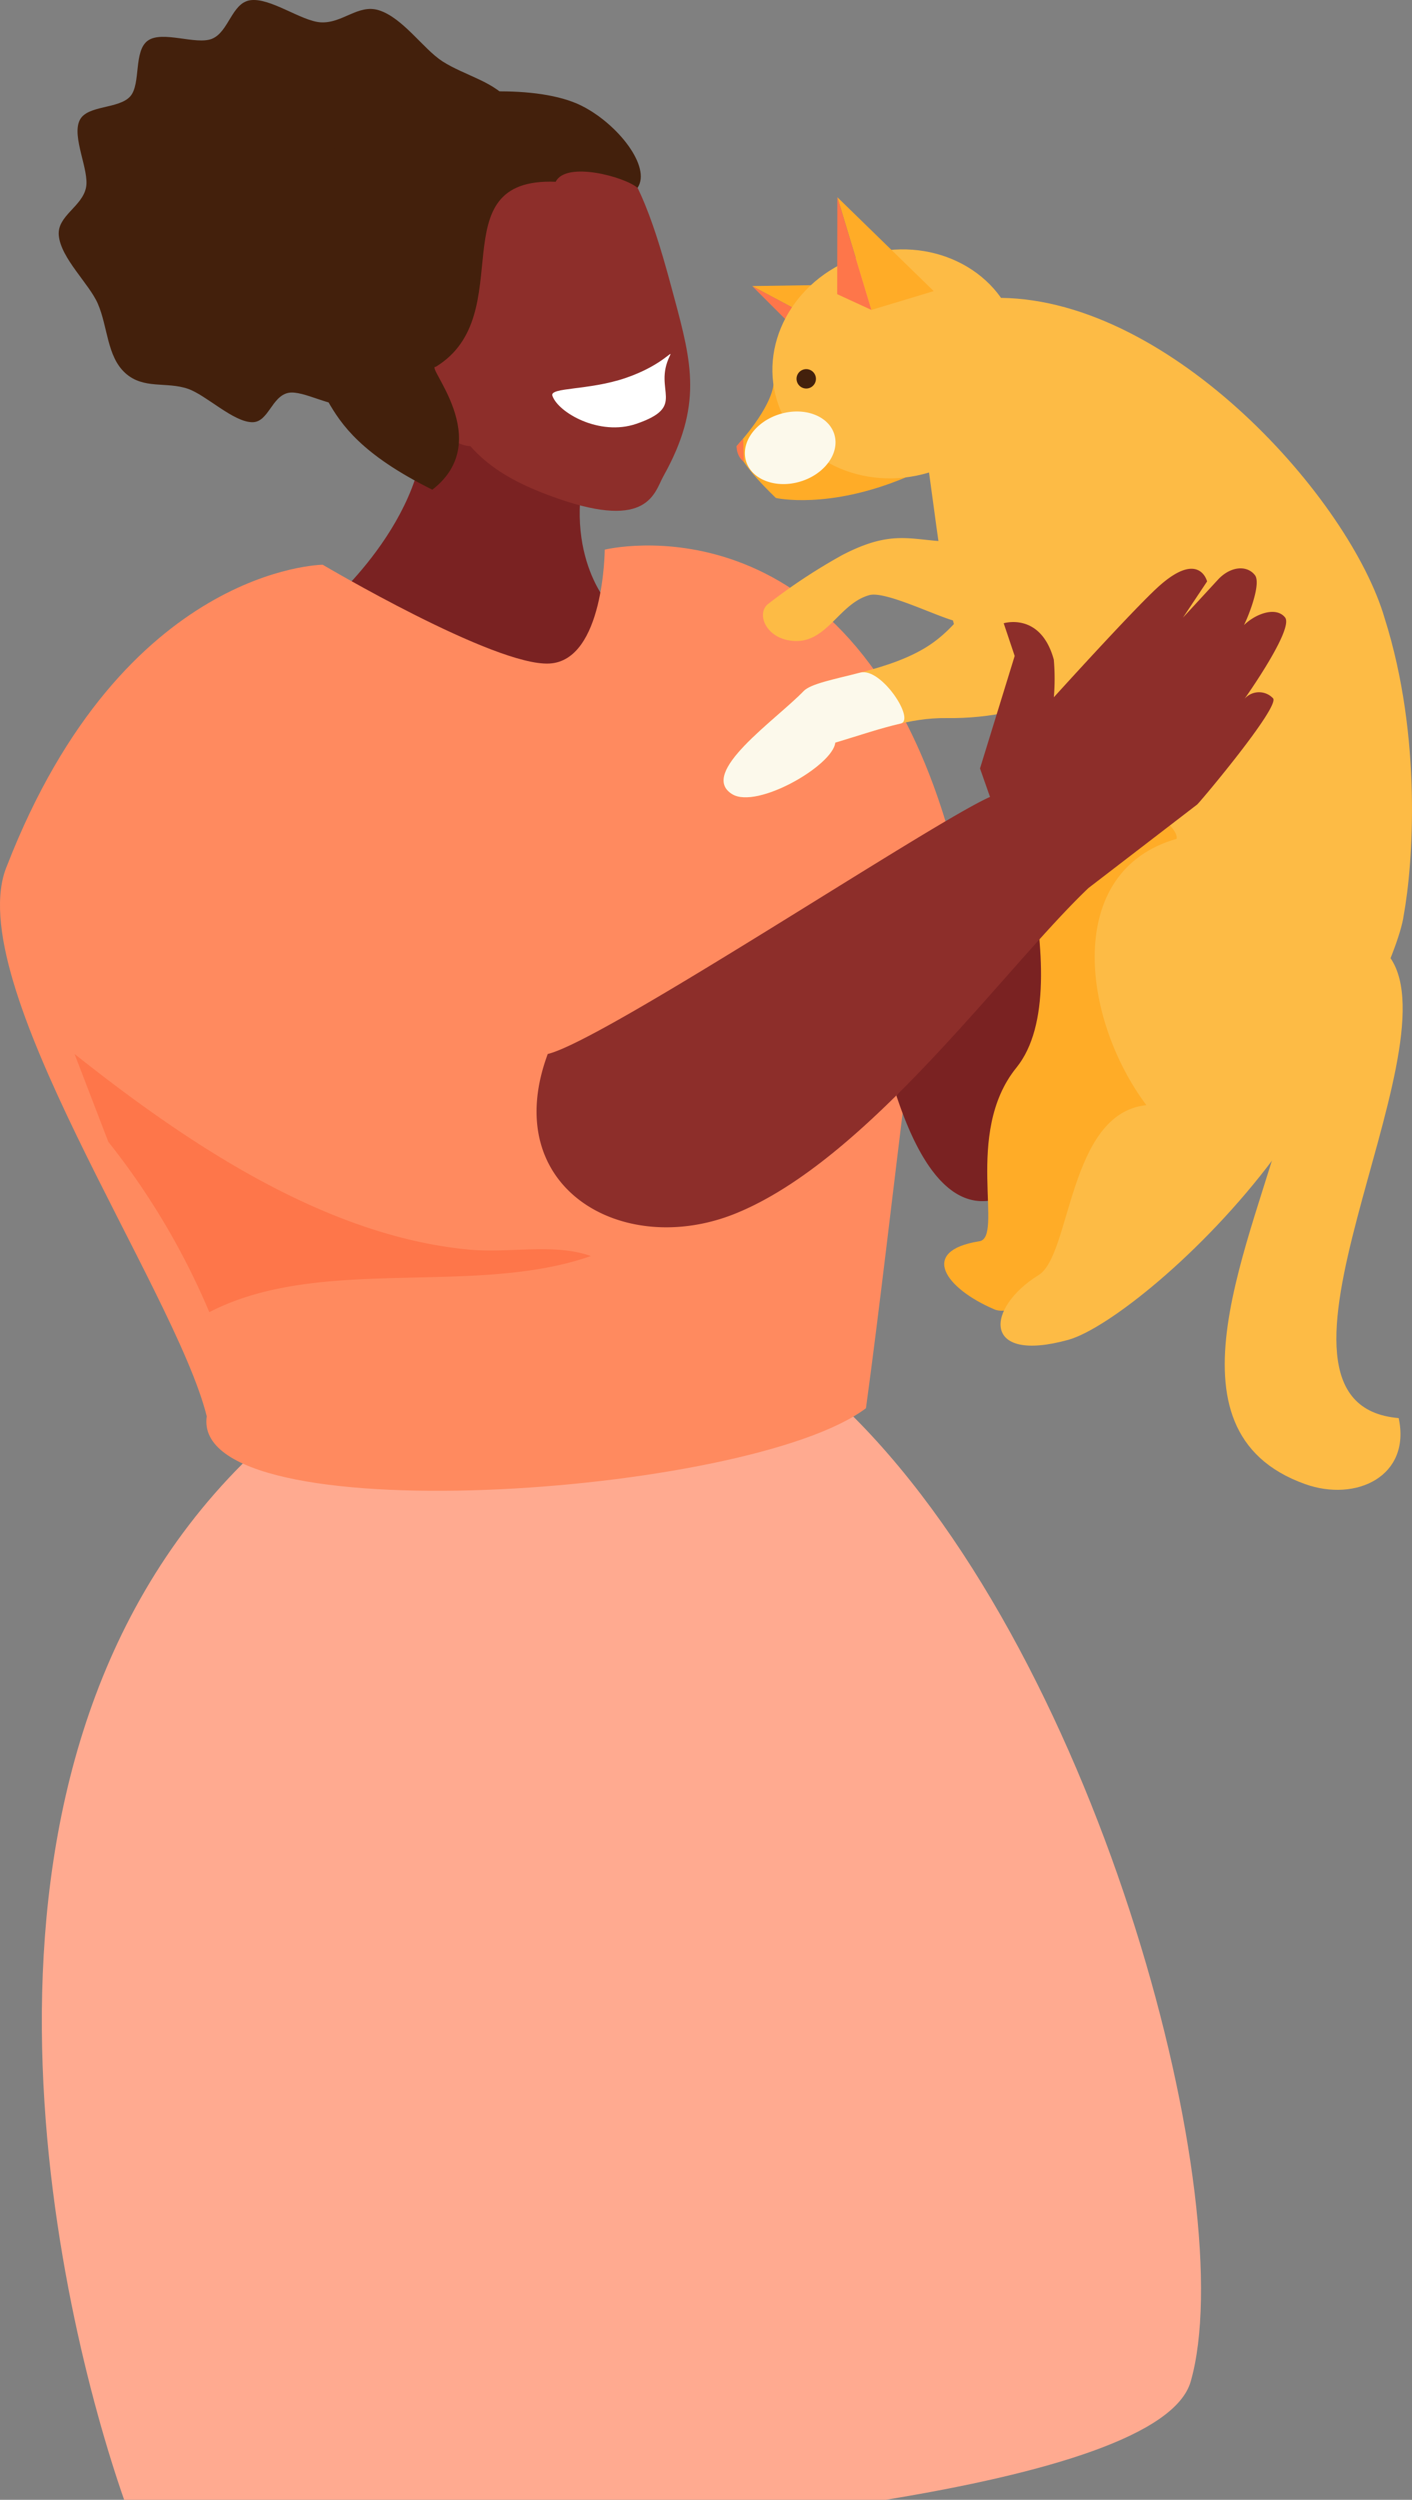 <svg id="Gruppe_450" data-name="Gruppe 450" xmlns="http://www.w3.org/2000/svg" width="155.293" height="274.847" viewBox="0 0 155.293 274.847">
  <rect x="0" y="0" width="155.293" height="274.847" fill="#808080" stroke="none"/>
  <defs>
    <style>
      .cls-1 {
        fill: #7a2222;
      }

      .cls-2 {
        fill: #ffaa90;
      }

      .cls-3 {
        fill: #ff8a5f;
      }

      .cls-4 {
        fill: #fe764a;
      }

      .cls-5 {
        fill: #43200c;
      }

      .cls-6 {
        fill: #8d2e2a;
      }

      .cls-7 {
        fill: #fff;
      }

      .cls-8 {
        fill: #fdbb45;
      }

      .cls-9 {
        fill: #ffac27;
      }

      .cls-10 {
        fill: #fcf9eb;
      }
    </style>
  </defs>
  <path id="Pfad_1085" data-name="Pfad 1085" class="cls-1" d="M250.49,300.32c1.425-1.741,3.317-4.781,6.758-4.982,3.445.04,10.788,8.5,12.294,10.171-4.139,11.588,1.587,17.98,1.587,17.98s.291,8.786-7.073,8.959-23.244-9.195-23.244-9.195S253.493,312.1,250.49,300.32Z" transform="translate(-204.284 -257.187)"/>
  <g id="Gruppe_435" data-name="Gruppe 435" transform="translate(0 59.976)">
    <path id="Pfad_1086" data-name="Pfad 1086" class="cls-2" d="M279.035,613.027c17.762-2.912,31.854-7.079,33.549-13.015,5.521-19.319-9.492-78.465-37.109-106.082-15.459-9.162-64.433,2.444-67.151,5.164-34.4,34.405-20.17,93.505-13.045,113.933Z" transform="translate(-181.626 -398.156)"/>
    <g id="Gruppe_434" data-name="Gruppe 434">
      <path id="Pfad_1087" data-name="Pfad 1087" class="cls-3" d="M179.144,367.834c12.789-32.862,34.711-33.069,34.711-33.069s18.9,11.184,24.927,10.863,6.091-12.522,6.091-12.522,26.343-6.535,37.476,29.863c-1.968,5.619-6.031,44.822-8.747,64.536-12.9,9.743-74.407,13.9-72.5.887C197.617,414.373,173.785,380.382,179.144,367.834Z" transform="translate(-178.363 -332.65)"/>
    </g>
    <path id="Pfad_1088" data-name="Pfad 1088" class="cls-4" d="M192.382,428.231c12.3,9.766,27.566,20.06,43.465,21.515,4.433.405,9.258-.736,13.324.7-12.879,4.513-29.754-.146-41.967,6.171a80.318,80.318,0,0,0-11.109-18.73Z" transform="translate(-184.182 -372.324)"/>
  </g>
  <g id="Gruppe_441" data-name="Gruppe 441" transform="translate(6.455)">
    <g id="Gruppe_436" data-name="Gruppe 436">
      <path id="Pfad_1089" data-name="Pfad 1089" class="cls-5" d="M229.712,270c-1.273.9-4.662-.776-6.032-.037-1.456.783-.97,4.009-2.416,4.556-1.577.6-4.962-1.545-6.6-1.213-1.848.374-2.2,3.246-3.971,3.229-2.1-.014-5.072-2.985-7.085-3.674-2.353-.813-4.885.091-6.889-1.731-2.02-1.837-1.909-5.057-3.012-7.613-.946-2.2-4.067-4.991-4.3-7.52-.193-2.16,2.572-3.139,3-5.275.376-1.9-1.6-5.55-.7-7.392.828-1.694,4.321-1.195,5.577-2.64,1.173-1.363.327-4.988,1.928-6.116s5.284.506,7.035-.191c1.856-.746,2.178-3.929,4.2-4.241,2.194-.334,5.62,2.289,7.753,2.427,2.4.15,4.127-2.034,6.394-1.334,2.652.826,4.885,4.248,7,5.618,2.47,1.591,5.949,2.287,7.42,4.509,1.463,2.206-.128,4.2.166,6.462.246,1.934,2.7,5.269,2.2,7.114-.418,1.559-3.581,1.158-4.434,2.687-.759,1.354.714,4.844-.318,6.082-.943,1.132-4.282-.085-5.479,1C230.025,265.723,230.989,269.105,229.712,270Z" transform="translate(-189.398 -230.114)"/>
    </g>
    <g id="Gruppe_440" data-name="Gruppe 440" transform="translate(26.101 10.044)">
      <g id="Gruppe_439" data-name="Gruppe 439">
        <g id="Gruppe_437" data-name="Gruppe 437" transform="translate(11.369 4.214)">
          <path id="Pfad_1090" data-name="Pfad 1090" class="cls-6" d="M257.747,282.926c-1.852-5.5-5.074-14.139-4.113-18.513,1.11-5.088,5.813-7.1,9.965-8.5s9.117-2.64,13.081.738c3.406,2.9,5.509,10.729,7.013,16.334,1.924,7.151,3.137,11.856-1.192,19.593-.995,1.785-1.608,5.95-11.575,2.482C264.384,292.781,260.106,289.932,257.747,282.926Z" transform="translate(-253.459 -254.49)"/>
          <path id="Pfad_1091" data-name="Pfad 1091" class="cls-6" d="M258.643,298.509c-6.173-2.547-1.8,5.344.06,7.154.687.667,2.488,1.826,3.6,1.665Z" transform="translate(-254.288 -272.553)"/>
        </g>
        <g id="Gruppe_438" data-name="Gruppe 438">
          <path id="Pfad_1092" data-name="Pfad 1092" class="cls-5" d="M249.383,277.576c-1.221-.184,6.612,8.1-.368,13.506-7.8-3.871-10.018-7.155-11.5-9.75-5.6-9.8-2.788-22.561-2.788-22.561s1.914-6.787,11.83-10.127c4.507-1.518,14.063-2.163,18.835.206,4.013,1.992,7.746,6.758,6.19,9.044-1.4-1.212-7.858-2.971-9-.667C249.539,256.712,258.8,271.85,249.383,277.576Z" transform="translate(-234.022 -247.285)"/>
        </g>
      </g>
    </g>
    <path id="Pfad_1093" data-name="Pfad 1093" class="cls-7" d="M282.214,301.244c.633,1.855,5.178,4.469,9.214,3.093,5.687-1.938,1.793-3.594,3.712-7.5.384-.782-.852,1.084-4.888,2.46S281.891,300.3,282.214,301.244Z" transform="translate(-227.917 -257.733)"/>
  </g>
  <g id="Gruppe_449" data-name="Gruppe 449" transform="translate(59.015 21.687)">
    <path id="Pfad_1094" data-name="Pfad 1094" class="cls-1" d="M370.26,314.389l-.4,5.656-.408-4.77s-2.892-2.23-3.848,3.955c-.588,3.8-1.376,16.515-1.376,16.515a24.737,24.737,0,0,0-2.585-3.229c-4.414-3.211-6.806.308-6.806.308l3.186,2.056,4.738,12.046,2.817,1.758C362.3,354.95,350.8,379.34,346.9,384.3c10.729,32.529,30.172-11.153,33.4-34.547l3.611-14.622c.08-.207.439-14.139-.766-14.342a2.114,2.114,0,0,0-2.41,2.01s-.523-9.432-2.105-9.782c-1.517-.337-2.778,1.656-3,3.478-.3-1.368-1.411-4.806-2.5-5.048C371.675,311.128,370.4,312.441,370.26,314.389Z" transform="translate(-307.333 -285.541)"/>
    <g id="Gruppe_448" data-name="Gruppe 448" transform="translate(20.565)">
      <g id="Gruppe_442" data-name="Gruppe 442" transform="translate(4.331 37.476)">
        <path id="Pfad_1095" data-name="Pfad 1095" class="cls-8" d="M342.169,331.65c-4.23-.19-6.21-1.33-11.618,1.469a63.241,63.241,0,0,0-8.13,5.356c-1.308.98-.426,3.476,2.1,4,4.2.863,5.45-3.953,8.989-4.942,1.841-.515,7.931,2.615,9.794,2.923Z" transform="translate(-321.82 -331.261)"/>
      </g>
      <g id="Gruppe_443" data-name="Gruppe 443" transform="translate(24.266 56.782)">
        <path id="Pfad_1096" data-name="Pfad 1096" class="cls-9" d="M362.026,364.267c-1.008,3.938,9.221,29.787,1.81,38.924-5.87,7.237-1.28,18.774-4.118,19.089-6.629,1.07-3.672,5.189,1.676,7.468,2.356,1.074,8.345-3.265,12.331-9.63,4.189-6.189,6.376-14.4,5.8-17.026-.672-4.206,5.5-24.271,5.622-28.654C380.512,369.875,367.336,367.134,362.026,364.267Z" transform="translate(-355.902 -364.267)"/>
      </g>
      <g id="Gruppe_444" data-name="Gruppe 444" transform="translate(22.56 11.067)">
        <path id="Pfad_1097" data-name="Pfad 1097" class="cls-8" d="M353.022,305.309c1.559,11.141,2.246,19.665,6.806,25.629,1.969,2.54,21.006,11.744,20.421,14.65-12.387,3.52-10.5,19.679-3.326,29.278-8.621.892-8.262,16.6-11.894,18.711-5.75,3.577-6.271,9.734,3.316,7.09,4.268-1.19,14.7-9.406,22.606-19.978,8.158-10.3,13.8-22.955,14.276-26.7,1.017-5.533,2.055-19.526-2.089-32.632-3.808-13.091-23.375-35.015-42.2-35.249C362.742,292.709,352.3,298.752,353.022,305.309Z" transform="translate(-352.986 -286.112)"/>
      </g>
      <path id="Pfad_1098" data-name="Pfad 1098" class="cls-8" d="M345.148,339.154c-3.2.96-4.4,5-8.69,7.527-4.893,2.889-11.83,3.218-13.241,4.682-3.078,3.194-11.637,9.01-7.852,11.328,2.725,1.669,11.064-3.142,11.334-5.665,4.511-1.354,8.15-2.757,12.228-2.7,4.866.065,9.776-1.015,11.749-2.755C354.52,347.648,345.148,339.154,345.148,339.154Z" transform="translate(-314.416 -297.061)"/>
      <path id="Pfad_1099" data-name="Pfad 1099" class="cls-10" d="M329.457,356.509c-2.926.756-5.45,1.221-6.24,2.04-3.078,3.194-11.637,9.01-7.852,11.328,2.725,1.669,11.064-3.142,11.334-5.665,2.6-.78,4.916-1.578,7.191-2.1C335.556,361.724,331.756,355.914,329.457,356.509Z" transform="translate(-314.416 -304.247)"/>
      <path id="Pfad_1100" data-name="Pfad 1100" class="cls-8" d="M415.534,426.6c-3.707,14.6-14.441,35.574,1.943,41.438,5.611,2.009,11.673-.852,10.3-7.255-18.1-1.514,6.2-40.174-.9-50.573C426.884,410.209,416.462,422.947,415.534,426.6Z" transform="translate(-353.529 -326.555)"/>
      <g id="Gruppe_447" data-name="Gruppe 447" transform="translate(1.443)">
        <g id="Gruppe_445" data-name="Gruppe 445" transform="translate(1.703 9.581)">
          <path id="Pfad_1101" data-name="Pfad 1101" class="cls-9" d="M319.794,283.757l12.334-.185-2.81,5.266Z" transform="translate(-319.794 -283.572)"/>
          <path id="Pfad_1102" data-name="Pfad 1102" class="cls-4" d="M319.794,283.888l9.525,5.082-3.236,1.206Z" transform="translate(-319.794 -283.703)"/>
        </g>
        <path id="Pfad_1103" data-name="Pfad 1103" class="cls-9" d="M321.2,314.859s5.736,1.318,14.27-2.262c4.1-1.72-14.548-10.226-14.548-10.226s.032,2.222-4.037,6.78C316.986,310.937,321.2,314.859,321.2,314.859Z" transform="translate(-316.885 -281.794)"/>
        <path id="Pfad_1104" data-name="Pfad 1104" class="cls-8" d="M324.083,293.547c1.993,6.6,9.489,10.166,16.739,7.975s11.516-9.315,9.523-15.91-9.49-10.167-16.739-7.977S322.092,286.952,324.083,293.547Z" transform="translate(-319.669 -271.259)"/>
        <g id="Gruppe_446" data-name="Gruppe 446" transform="translate(11.057)">
          <path id="Pfad_1105" data-name="Pfad 1105" class="cls-9" d="M335.817,267.191l10.593,10.32-6.85,2.069Z" transform="translate(-335.8 -267.191)"/>
          <path id="Pfad_1106" data-name="Pfad 1106" class="cls-4" d="M335.8,267.191l3.743,12.388-3.761-1.731Z" transform="translate(-335.787 -267.191)"/>
        </g>
        <path id="Pfad_1107" data-name="Pfad 1107" class="cls-5" d="M328.184,300.876a1.065,1.065,0,1,0,.711-1.328A1.061,1.061,0,0,0,328.184,300.876Z" transform="translate(-321.555 -280.603)"/>
        <path id="Pfad_1108" data-name="Pfad 1108" class="cls-10" d="M318.546,312.922c.62,2.05,3.3,3.053,5.977,2.243s4.357-3.129,3.738-5.178-3.3-3.053-5.977-2.244S317.927,310.873,318.546,312.922Z" transform="translate(-317.52 -283.908)"/>
        <path id="Pfad_1109" data-name="Pfad 1109" class="cls-4" d="M317.666,315.114a2.137,2.137,0,0,1-.781-1.743l.718-.833Z" transform="translate(-316.883 -286.014)"/>
      </g>
    </g>
    <path id="Pfad_1110" data-name="Pfad 1110" class="cls-6" d="M354.186,338.2l-3.842,4.169L353,338.385s-.869-3.548-5.475.691c-2.833,2.606-11.379,12.046-11.379,12.046a24.769,24.769,0,0,0-.005-4.137c-1.446-5.263-5.511-4-5.511-4l1.208,3.594-3.814,12.37,1.1,3.131c-6.47,2.853-42.491,26.82-48.639,28.261-5.456,14.712,8.24,22.549,20.626,17.552,14.651-5.911,29.57-26.979,38.845-35.8l11.944-9.173c.192-.112,9.165-10.775,8.35-11.686a2.114,2.114,0,0,0-3.137.067s5.477-7.7,4.458-8.958c-.975-1.211-3.2-.439-4.515.846.62-1.255,1.9-4.637,1.194-5.506C357.327,336.532,355.509,336.76,354.186,338.2Z" transform="translate(-279.257 -296.147)"/>
  </g>
</svg>
